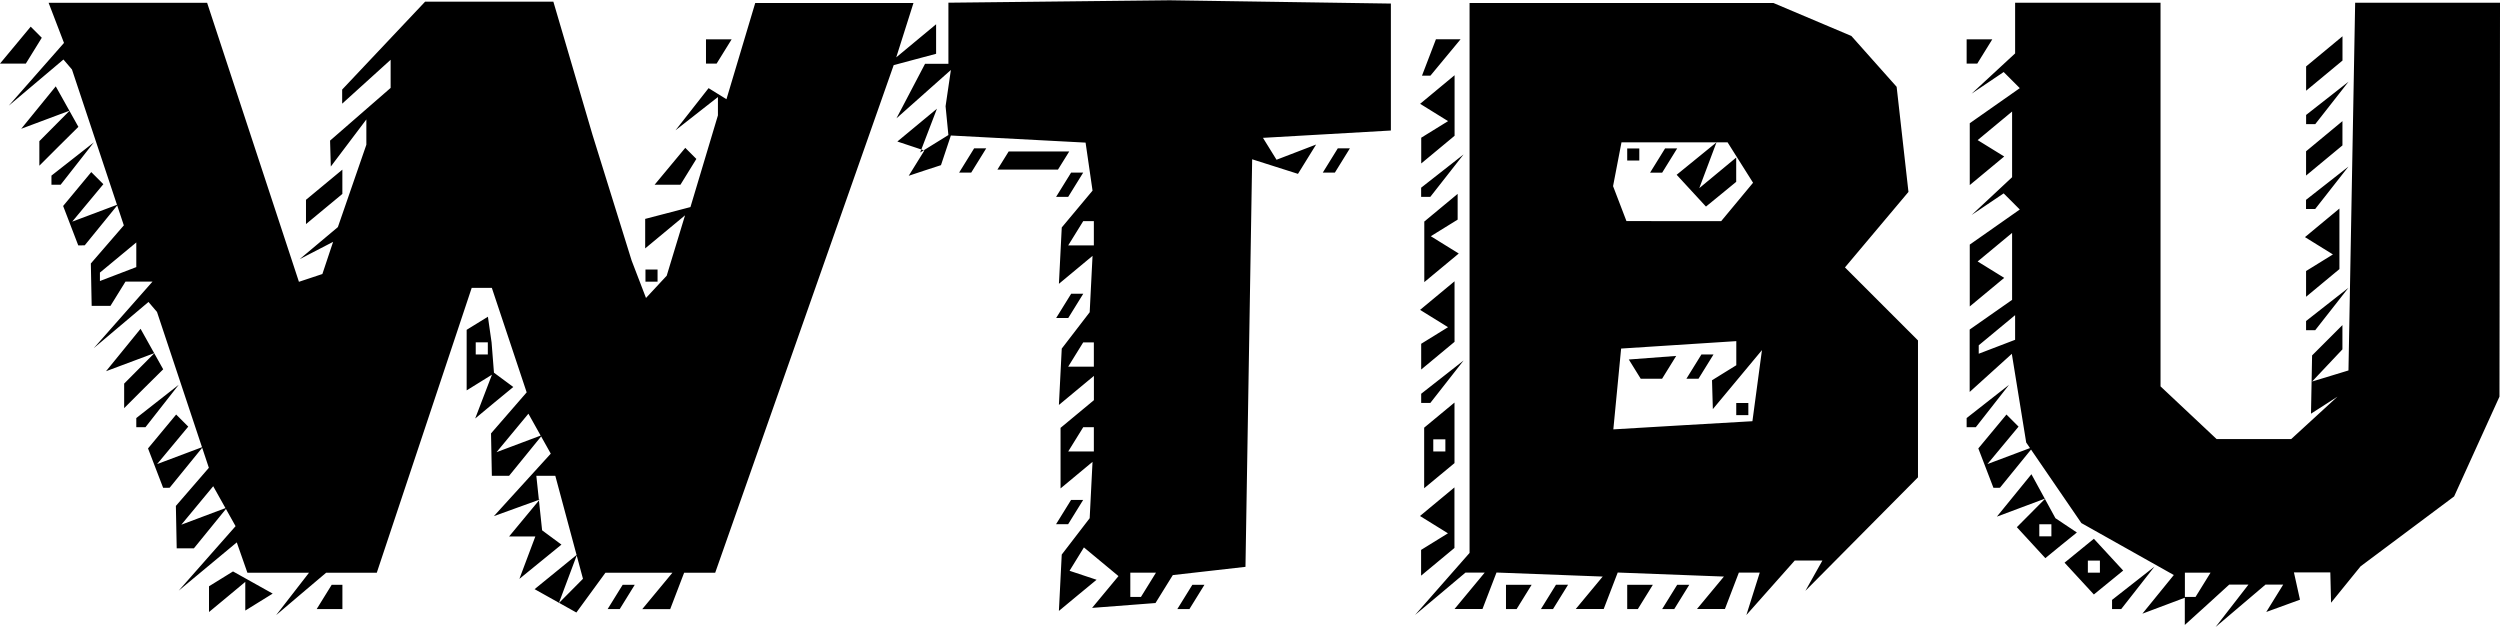 <?xml version="1.0" encoding="UTF-8" standalone="no"?>
<!-- Created with Inkscape (http://www.inkscape.org/) -->

<svg
   xmlns:dc="http://purl.org/dc/elements/1.1/"
   xmlns:cc="http://creativecommons.org/ns#"
   xmlns:rdf="http://www.w3.org/1999/02/22-rdf-syntax-ns#"
   xmlns:svg="http://www.w3.org/2000/svg"
   xmlns="http://www.w3.org/2000/svg"
   xmlns:sodipodi="http://sodipodi.sourceforge.net/DTD/sodipodi-0.dtd"
   xmlns:inkscape="http://www.inkscape.org/namespaces/inkscape"
   width="54.569mm"
   height="13.691mm"
   viewBox="0 0 54.569 13.691"
   version="1.1"
   id="svg8"
   inkscape:version="0.92.4 5da689c313, 2019-01-14"
   sodipodi:docname="WTBU Jazzy.svg">
  <defs
     id="defs2" />
  <sodipodi:namedview
     id="base"
     pagecolor="#ffffff"
     bordercolor="#666666"
     borderopacity="1.0"
     inkscape:pageopacity="0.0"
     inkscape:pageshadow="2"
     inkscape:zoom="3.959798"
     inkscape:cx="118.02738"
     inkscape:cy="-40.396735"
     inkscape:document-units="mm"
     inkscape:current-layer="layer1"
     showgrid="false"
     inkscape:window-width="1880"
     inkscape:window-height="1016"
     inkscape:window-x="20"
     inkscape:window-y="44"
     inkscape:window-maximized="0" />
  <g
     inkscape:label="Layer 1"
     inkscape:groupmode="layer"
     id="layer1"
     transform="translate(-0.845,-146.369)">
    <path
       style="fill:#000000;stroke-width:0.265"
       d="m 49.018,159.572 -0.484,0.438 v -0.297 -0.297 l -0.463,0.174 -0.463,0.174 0.343,-0.422 0.343,-0.422 -1.009,-0.567 -1.009,-0.567 -0.602,-0.879 -0.602,-0.879 -0.157,-0.968 -0.157,-0.968 -0.46,0.416 -0.46,0.416 v -0.681 -0.681 l 0.463,-0.324 0.463,-0.324 v -0.731 -0.731 l -0.376,0.312 -0.376,0.312 0.29,0.179 0.29,0.179 -0.376,0.312 -0.376,0.312 v -0.675 -0.675 l 0.546,-0.383 0.546,-0.383 -0.176,-0.176 -0.176,-0.176 -0.35,0.236 -0.35,0.236 0.442,-0.412 0.442,-0.413 v -0.717 -0.717 l -0.376,0.312 -0.376,0.312 0.29,0.179 0.29,0.179 -0.376,0.312 -0.376,0.312 v -0.675 -0.675 l 0.546,-0.383 0.546,-0.383 -0.176,-0.176 -0.176,-0.176 -0.35,0.236 -0.35,0.236 0.475,-0.439 0.475,-0.439 v -0.553 -0.553 h 1.587 1.587 v 4.187 4.187 l 0.612,0.575 0.612,0.575 h 0.814 0.814 l 0.505,-0.463 0.505,-0.463 -0.289,0.186 -0.289,0.186 0.012,-0.636 0.012,-0.636 0.331,-0.331 0.331,-0.331 v 0.265 0.265 l -0.331,0.351 -0.331,0.351 0.397,-0.121 0.397,-0.121 0.073,-4.013 0.073,-4.013 h 1.581 1.581 l -0.006,4.299 -0.006,4.299 -0.495,1.089 -0.495,1.089 -1.021,0.763 -1.021,0.763 -0.322,0.397 -0.322,0.397 -0.008,-0.331 -0.008,-0.331 H 51.313 50.916 l 0.066,0.298 0.066,0.298 -0.368,0.134 -0.368,0.134 0.185,-0.299 0.185,-0.299 h -0.193 -0.193 l -0.545,0.463 -0.545,0.463 0.359,-0.463 0.359,-0.463 h -0.21 -0.21 z m -0.367,-0.173 h 0.117 l 0.164,-0.265 0.164,-0.265 h -0.28 -0.28 v 0.265 0.265 z m -4.218,-5.461 0.397,-0.152 v -0.269 -0.269 l -0.397,0.329 -0.397,0.329 v 0.092 0.092 z m -38.629,5.461 -0.397,0.329 v -0.281 -0.281 l 0.262,-0.162 0.262,-0.162 0.433,0.242 0.433,0.242 -0.299,0.185 -0.299,0.185 v -0.313 -0.313 z m 1.613,-0.066 -0.545,0.463 0.359,-0.463 0.359,-0.463 H 6.917 6.245 l -0.116,-0.331 -0.116,-0.331 -0.634,0.527 -0.634,0.527 0.621,-0.704 0.621,-0.704 -0.244,-0.436 -0.244,-0.436 -0.348,0.42 -0.348,0.42 0.5,-0.188 0.5,-0.188 -0.363,0.446 -0.363,0.446 H 4.89 4.702 l -0.009,-0.463 -0.009,-0.463 0.36,-0.416 0.36,-0.416 -0.566,-1.701 -0.566,-1.701 -0.093,-0.109 -0.093,-0.109 -0.597,0.504 -0.597,0.504 0.641,-0.726 0.641,-0.726 h -0.295 -0.295 l -0.164,0.265 -0.164,0.265 h -0.205 -0.205 l -0.009,-0.463 -0.009,-0.463 0.36,-0.416 0.36,-0.416 -0.566,-1.701 -0.566,-1.701 -0.093,-0.109 -0.093,-0.109 -0.597,0.504 -0.597,0.504 0.603,-0.685 0.603,-0.685 -0.168,-0.438 -0.168,-0.438 h 1.73 1.73 l 1.002,3.045 1.002,3.045 0.256,-0.085 0.256,-0.085 0.117,-0.351 0.117,-0.351 -0.365,0.189 -0.365,0.189 0.417,-0.35 0.417,-0.35 0.311,-0.899 0.311,-0.899 v -0.276 -0.276 l -0.388,0.514 -0.388,0.514 -0.008,-0.283 -0.008,-0.283 0.661,-0.575 0.661,-0.575 v -0.307 -0.307 l -0.529,0.479 -0.529,0.479 v -0.154 -0.154 l 0.905,-0.959 0.905,-0.959 h 1.4 1.4 l 0.854,2.905 0.854,2.744 0.157,0.409 0.157,0.409 0.226,-0.243 0.226,-0.243 0.2,-0.659 0.2,-0.659 -0.435,0.361 -0.435,0.361 v -0.322 -0.322 l 0.494,-0.129 0.494,-0.129 0.3,-1.001 0.3,-1.001 v -0.2 -0.2 l -0.463,0.363 -0.463,0.363 0.361,-0.46 0.361,-0.46 0.195,0.121 0.195,0.121 0.314,-1.05 0.314,-1.05 h 1.727 1.727 l -0.188,0.593 -0.188,0.593 0.435,-0.361 0.435,-0.361 v 0.322 0.322 l -0.463,0.124 -0.463,0.124 -1.948,5.54 -1.948,5.54 h -0.339 -0.339 l -0.152,0.397 -0.152,0.397 h -0.305 -0.305 l 0.329,-0.397 0.329,-0.397 h -0.731 -0.731 l -0.317,0.434 -0.317,0.434 -0.456,-0.255 -0.456,-0.255 0.463,-0.377 0.463,-0.377 -0.198,0.529 -0.198,0.529 0.263,-0.265 0.263,-0.265 -0.302,-1.124 -0.302,-1.124 h -0.207 -0.207 l 0.063,0.595 0.063,0.595 0.211,0.156 0.211,0.156 -0.459,0.374 -0.459,0.374 0.174,-0.463 0.174,-0.463 H 12.246 11.957 l 0.334,-0.403 0.334,-0.403 -0.5,0.181 -0.5,0.181 0.621,-0.682 0.621,-0.682 -0.244,-0.436 -0.244,-0.436 -0.348,0.42 -0.348,0.42 0.5,-0.188 0.5,-0.188 -0.363,0.446 -0.363,0.446 h -0.188 -0.188 l -0.009,-0.463 -0.009,-0.463 0.389,-0.448 0.389,-0.448 -0.38,-1.14 -0.38,-1.14 h -0.22 -0.22 l -1.036,3.109 -1.036,3.109 H 8.515 7.963 Z m -3.994,-6.982 0.397,-0.152 v -0.269 -0.269 l -0.397,0.329 -0.397,0.329 v 0.092 0.092 z m 4.615,7.313 H 7.757 l 0.164,-0.265 0.164,-0.265 h 0.117 0.117 v 0.265 0.265 z m 6.202,0 h -0.132 l 0.164,-0.265 0.164,-0.265 h 0.132 0.132 l -0.164,0.265 -0.164,0.265 z m 10.129,-0.301 -0.411,0.341 0.031,-0.615 0.031,-0.615 0.305,-0.397 0.305,-0.397 0.031,-0.615 0.031,-0.615 -0.349,0.29 -0.349,0.29 v -0.661 -0.661 l 0.364,-0.302 0.364,-0.302 v -0.265 -0.265 l -0.382,0.317 -0.382,0.317 0.031,-0.615 0.031,-0.615 0.305,-0.397 0.305,-0.397 0.031,-0.615 0.031,-0.615 -0.367,0.305 -0.367,0.305 0.031,-0.615 0.031,-0.615 0.336,-0.402 0.336,-0.402 -0.076,-0.524 -0.076,-0.524 -1.497,-0.079 -1.497,-0.079 -0.031,-0.318 -0.031,-0.318 0.058,-0.396 0.058,-0.396 -0.594,0.528 -0.594,0.528 0.312,-0.595 0.312,-0.595 h 0.255 0.255 v -0.667 -0.667 l 4.829,-0.053 4.829,0.072 v 1.448 1.323 l -1.396,0.08 -1.396,0.08 0.148,0.239 0.148,0.239 0.432,-0.166 0.432,-0.166 -0.198,0.32 -0.198,0.32 -0.5,-0.159 -0.5,-0.159 -0.073,4.448 -0.073,4.448 -0.793,0.09 -0.793,0.09 -0.189,0.305 -0.189,0.305 -0.692,0.053 -0.692,0.053 0.288,-0.347 0.288,-0.347 -0.377,-0.313 -0.377,-0.313 -0.157,0.255 -0.157,0.255 0.295,0.098 0.295,0.098 z m 1.263,0.036 h 0.117 l 0.164,-0.265 0.164,-0.265 h -0.28 -0.28 v 0.265 0.265 z m -1.191,-3.175 h 0.28 v -0.265 -0.265 H 24.605 24.489 l -0.164,0.265 -0.164,0.265 z m 0,-1.852 h 0.28 v -0.265 -0.265 H 24.605 24.489 l -0.164,0.265 -0.164,0.265 z m 0,-2.646 h 0.28 v -0.265 -0.265 H 24.605 24.489 l -0.164,0.265 -0.164,0.265 z m 2.233,7.938 H 26.543 l 0.164,-0.265 0.164,-0.265 h 0.132 0.132 l -0.164,0.265 -0.164,0.265 z m 5.608,-0.333 -0.55,0.461 0.595,-0.677 0.595,-0.677 v -6.002 -6.002 h 3.316 3.316 l 0.851,0.36 0.851,0.36 0.494,0.555 0.494,0.555 0.129,1.147 0.129,1.147 -0.693,0.824 -0.693,0.824 0.797,0.797 0.797,0.797 v 1.494 1.494 l -1.229,1.239 -1.229,1.239 0.186,-0.331 0.186,-0.331 H 40.324 40.02 l -0.528,0.595 -0.528,0.595 0.146,-0.463 0.146,-0.463 h -0.228 -0.228 l -0.152,0.397 -0.152,0.397 h -0.305 -0.305 l 0.294,-0.354 0.294,-0.354 -1.159,-0.044 -1.159,-0.044 -0.153,0.398 -0.153,0.398 h -0.305 -0.305 l 0.294,-0.354 0.294,-0.354 -1.159,-0.044 -1.159,-0.044 -0.153,0.398 -0.153,0.398 h -0.305 -0.305 l 0.329,-0.397 0.329,-0.397 h -0.21 -0.21 z m 5.296,-3.68 1.518,-0.088 0.104,-0.776 0.104,-0.776 -0.536,0.644 -0.536,0.644 -0.009,-0.315 -0.009,-0.315 0.265,-0.164 0.265,-0.164 v -0.263 -0.263 l -1.257,0.081 -1.257,0.081 -0.085,0.882 -0.085,0.882 z m 1.297,-0.221 h -0.132 v -0.132 -0.132 h 0.132 0.132 v 0.132 0.132 z m -1.984,-0.794 h -0.233 l -0.13,-0.21 -0.13,-0.21 0.517,-0.039 0.517,-0.039 -0.154,0.249 -0.154,0.249 z m 0.895,0 H 37.655 l 0.164,-0.265 0.164,-0.265 h 0.132 0.132 l -0.164,0.265 -0.164,0.265 z m -0.406,-3.44 h 1.034 l 0.348,-0.419 0.348,-0.419 -0.278,-0.441 -0.278,-0.441 h -1.158 -1.158 l -0.092,0.478 -0.092,0.478 0.146,0.381 0.146,0.381 z m 1.033,-0.588 -0.331,0.27 -0.32,-0.347 -0.32,-0.347 0.435,-0.354 0.435,-0.354 -0.188,0.5 -0.188,0.5 0.403,-0.334 0.403,-0.334 v 0.265 0.265 z m -1.42,-0.47 H 36.862 l 0.164,-0.265 0.164,-0.265 h 0.132 0.132 l -0.164,0.265 -0.164,0.265 z m -0.498,-0.265 h -0.132 v -0.132 -0.132 h 0.132 0.132 v 0.132 0.132 z m -2.661,9.79 h -0.117 v -0.265 -0.265 h 0.28 0.28 l -0.164,0.265 -0.164,0.265 z m 0.778,0 H 34.48 l 0.164,-0.265 0.164,-0.265 h 0.132 0.132 l -0.164,0.265 -0.164,0.265 z m 1.868,0 h -0.117 v -0.265 -0.265 h 0.28 0.28 l -0.164,0.265 -0.164,0.265 z m 0.778,0 h -0.132 l 0.164,-0.265 0.164,-0.265 h 0.132 0.132 l -0.164,0.265 -0.164,0.265 z m 9.788,0 h -0.1 v -0.1 -0.1 l 0.463,-0.363 0.463,-0.363 -0.363,0.463 -0.363,0.463 z m -0.177,-0.579 -0.32,0.261 -0.32,-0.347 -0.32,-0.347 0.32,-0.261 0.32,-0.261 0.32,0.347 0.32,0.347 z m -0.32,-0.215 h 0.132 v -0.132 -0.132 H 46.55 46.418 v 0.132 0.132 z m -14.321,-0.237 -0.364,0.302 v -0.281 -0.281 l 0.293,-0.181 0.293,-0.181 -0.305,-0.189 -0.305,-0.189 0.376,-0.312 0.376,-0.312 v 0.661 0.661 z m 13.605,-0.361 -0.343,0.281 -0.311,-0.338 -0.311,-0.338 0.311,-0.313 0.311,-0.313 -0.529,0.198 -0.529,0.198 0.377,-0.463 0.377,-0.463 0.262,0.48 0.262,0.48 0.234,0.156 0.234,0.156 z m -0.343,-0.195 h 0.132 v -0.132 -0.132 h -0.132 -0.132 v 0.132 0.132 z m -21.462,-0.265 h -0.132 l 0.164,-0.265 0.164,-0.265 h 0.132 0.132 l -0.164,0.265 -0.164,0.265 z M 4.477,157.017 H 4.406 l -0.165,-0.43 -0.165,-0.43 0.307,-0.37 0.307,-0.37 0.132,0.132 0.132,0.132 -0.34,0.409 -0.34,0.409 0.5,-0.188 0.5,-0.188 -0.363,0.446 -0.363,0.446 z m 27.785,-0.265 -0.331,0.274 v -0.661 -0.661 l 0.331,-0.274 0.331,-0.274 v 0.661 0.661 z m 0,-0.529 h 0.132 v -0.132 -0.132 H 32.263 32.13 v 0.132 0.132 z m 12.167,0.794 h -0.072 l -0.165,-0.43 -0.165,-0.43 0.307,-0.37 0.307,-0.37 0.132,0.132 0.132,0.132 -0.34,0.409 -0.34,0.409 0.5,-0.188 0.5,-0.188 -0.363,0.446 -0.363,0.446 z M 3.92,155.694 h -0.1 v -0.1 -0.1 l 0.463,-0.363 0.463,-0.363 -0.363,0.463 -0.363,0.463 z m 39.952,0 h -0.1 v -0.1 -0.1 l 0.463,-0.363 0.463,-0.363 -0.363,0.463 -0.363,0.463 z m -32.24,-0.535 -0.415,0.345 0.183,-0.478 0.183,-0.478 -0.276,0.171 -0.276,0.171 v -0.661 -0.661 l 0.232,-0.143 0.232,-0.143 0.04,0.28 0.04,0.28 0.026,0.331 0.026,0.331 0.211,0.156 0.211,0.156 z m -0.271,-1.053 h 0.132 v -0.132 -0.132 h -0.132 -0.132 v 0.132 0.132 z m -7.38,0.746 -0.426,0.426 v -0.268 -0.268 l 0.331,-0.333 0.331,-0.333 -0.529,0.198 -0.529,0.198 0.377,-0.463 0.377,-0.463 0.247,0.442 0.247,0.442 z m 27.985,0.312 h -0.1 v -0.1 -0.1 l 0.463,-0.363 0.463,-0.363 -0.363,0.463 -0.363,0.463 z m 0.264,-1.031 -0.364,0.302 v -0.281 -0.281 l 0.293,-0.181 0.293,-0.181 -0.305,-0.189 -0.305,-0.189 0.376,-0.312 0.376,-0.312 v 0.661 0.661 z m 19.051,-0.557 h -0.1 v -0.1 -0.1 l 0.463,-0.363 0.463,-0.363 -0.363,0.463 -0.363,0.463 z m -27.251,-0.265 h -0.132 l 0.164,-0.265 0.164,-0.265 h 0.132 0.132 l -0.164,0.265 -0.164,0.265 z m 27.515,-0.766 -0.364,0.302 v -0.281 -0.281 l 0.293,-0.181 0.293,-0.181 -0.305,-0.189 -0.305,-0.189 0.376,-0.312 0.376,-0.312 v 0.661 0.661 z m -36.479,-0.028 h -0.132 v -0.132 -0.132 h 0.132 0.132 v 0.132 0.132 z m 17.244,-0.302 -0.376,0.312 v -0.661 -0.661 l 0.364,-0.302 0.364,-0.302 v 0.281 0.281 l -0.293,0.181 -0.293,0.181 0.305,0.189 0.305,0.189 z M 2.625,151.725 h -0.072 l -0.165,-0.43 -0.165,-0.43 0.307,-0.37 0.307,-0.37 0.132,0.132 0.132,0.132 -0.34,0.409 -0.34,0.409 0.5,-0.188 0.5,-0.188 -0.363,0.446 -0.363,0.446 z m 5.296,-0.794 -0.397,0.329 v -0.265 -0.265 l 0.397,-0.329 0.397,-0.329 v 0.265 0.265 z m 43.359,0 h -0.1 v -0.1 -0.1 l 0.463,-0.363 0.463,-0.363 -0.363,0.463 -0.363,0.463 z m -27.251,-0.265 h -0.132 l 0.164,-0.265 0.164,-0.265 h 0.132 0.132 l -0.164,0.265 -0.164,0.265 z m 7.936,0 h -0.1 v -0.1 -0.1 l 0.463,-0.363 0.463,-0.363 -0.363,0.463 -0.363,0.463 z M 2.068,150.402 h -0.1 v -0.1 -0.1 l 0.463,-0.363 0.463,-0.363 -0.363,0.463 -0.363,0.463 z m 13.346,0 h -0.281 l 0.335,-0.403 0.335,-0.403 0.121,0.121 0.121,0.121 -0.174,0.282 -0.174,0.282 z m 5.617,-0.313 -0.351,0.117 0.171,-0.276 0.171,-0.276 -0.295,-0.098 -0.295,-0.098 0.432,-0.358 0.432,-0.358 -0.183,0.478 -0.183,0.478 0.344,-0.213 0.344,-0.213 -0.117,0.351 -0.117,0.351 z m 0.882,0.048 H 21.78 l 0.164,-0.265 0.164,-0.265 h 0.132 0.132 l -0.164,0.265 -0.164,0.265 z m 1.364,-0.066 h -0.661 l 0.123,-0.198 0.123,-0.198 h 0.661 0.661 l -0.123,0.198 -0.123,0.198 z m 6.574,0.066 H 29.718 l 0.164,-0.265 0.164,-0.265 h 0.132 0.132 l -0.164,0.265 -0.164,0.265 z m 21.727,-0.265 -0.397,0.329 v -0.265 -0.265 l 0.397,-0.329 0.397,-0.329 v 0.265 0.265 z m -49.448,-0.312 -0.426,0.426 v -0.268 -0.268 l 0.331,-0.333 0.331,-0.333 -0.529,0.198 -0.529,0.198 0.377,-0.463 0.377,-0.463 0.247,0.442 0.247,0.442 z m 30.101,0.075 -0.364,0.302 v -0.281 -0.281 l 0.293,-0.181 0.293,-0.181 -0.305,-0.189 -0.305,-0.189 0.376,-0.312 0.376,-0.312 v 0.661 0.661 z m 19.051,-0.557 h -0.1 v -0.1 -0.1 l 0.463,-0.363 0.463,-0.363 -0.363,0.463 -0.363,0.463 z m 0.297,-1.058 -0.397,0.329 v -0.265 -0.265 l 0.397,-0.329 0.397,-0.329 v 0.265 0.265 z m -19.603,0 h -0.092 l 0.152,-0.397 0.152,-0.397 h 0.269 0.269 l -0.329,0.397 -0.329,0.397 z M 1.126,147.757 H 0.845 l 0.335,-0.403 0.335,-0.403 0.121,0.121 0.121,0.121 -0.174,0.282 -0.174,0.282 z m 15.246,0 H 16.255 v -0.265 -0.265 h 0.28 0.28 l -0.164,0.265 -0.164,0.265 z m 27.517,0 h -0.117 v -0.265 -0.265 h 0.28 0.28 l -0.164,0.265 -0.164,0.265 z"
       id="path848"
       inkscape:connector-curvature="0"
       sodipodi:nodetypes="cccccccccccccccccccccccccccccccccccccccccccccccccccccccccccccccccccccccccccccccccccccccccccccccccccccccccccccccccccccccccccccccccccccccccccccccccccccccccccccccccccccccccccccccccccccccccccccccccccccccccccccccccccccccccccccccccccccccccccccccccccccccccccccccccccccccccccccccccccccccccccccccccccccccccccccccccccccccccccccccccccccccccccccccccccccccccccccccccccccccccccccccccccccccccccccccccccccccccccccccccccccccccccccccccccccccccccccccccccccccccccccccccccccccccccccccccccccccccccccccccccccccccccccccccccccccccccccccccccccccccccccccccccccccccccccccccccccccccccccccccccccccccccccccccccccccccccccccccccccccccccccccccccccccccccccccccccccccccccccccccccccccccccccccccccccccccccccccccccccccccccccccccccccccccccccccccccccccccccccccccccccccccccccccccccccccccccccccccccccccccccccccccccccccccccccccccccccccccccccccccccccccccccccccccccccccccccccccccccccccccccccccccccccccccccccccccccccccccccccccccccccccccccccccccccccccccccccccccccccccccccccccccccccccccccccccccccccccccccccccccccccccccccccccccccccccccccccccccccccccccccccccccccccccccccccccccccccccccccccccccccccccccccccccccccccccccccccccccccccccccccccccccccccccccccccccccccccccc" />
  </g>
</svg>
